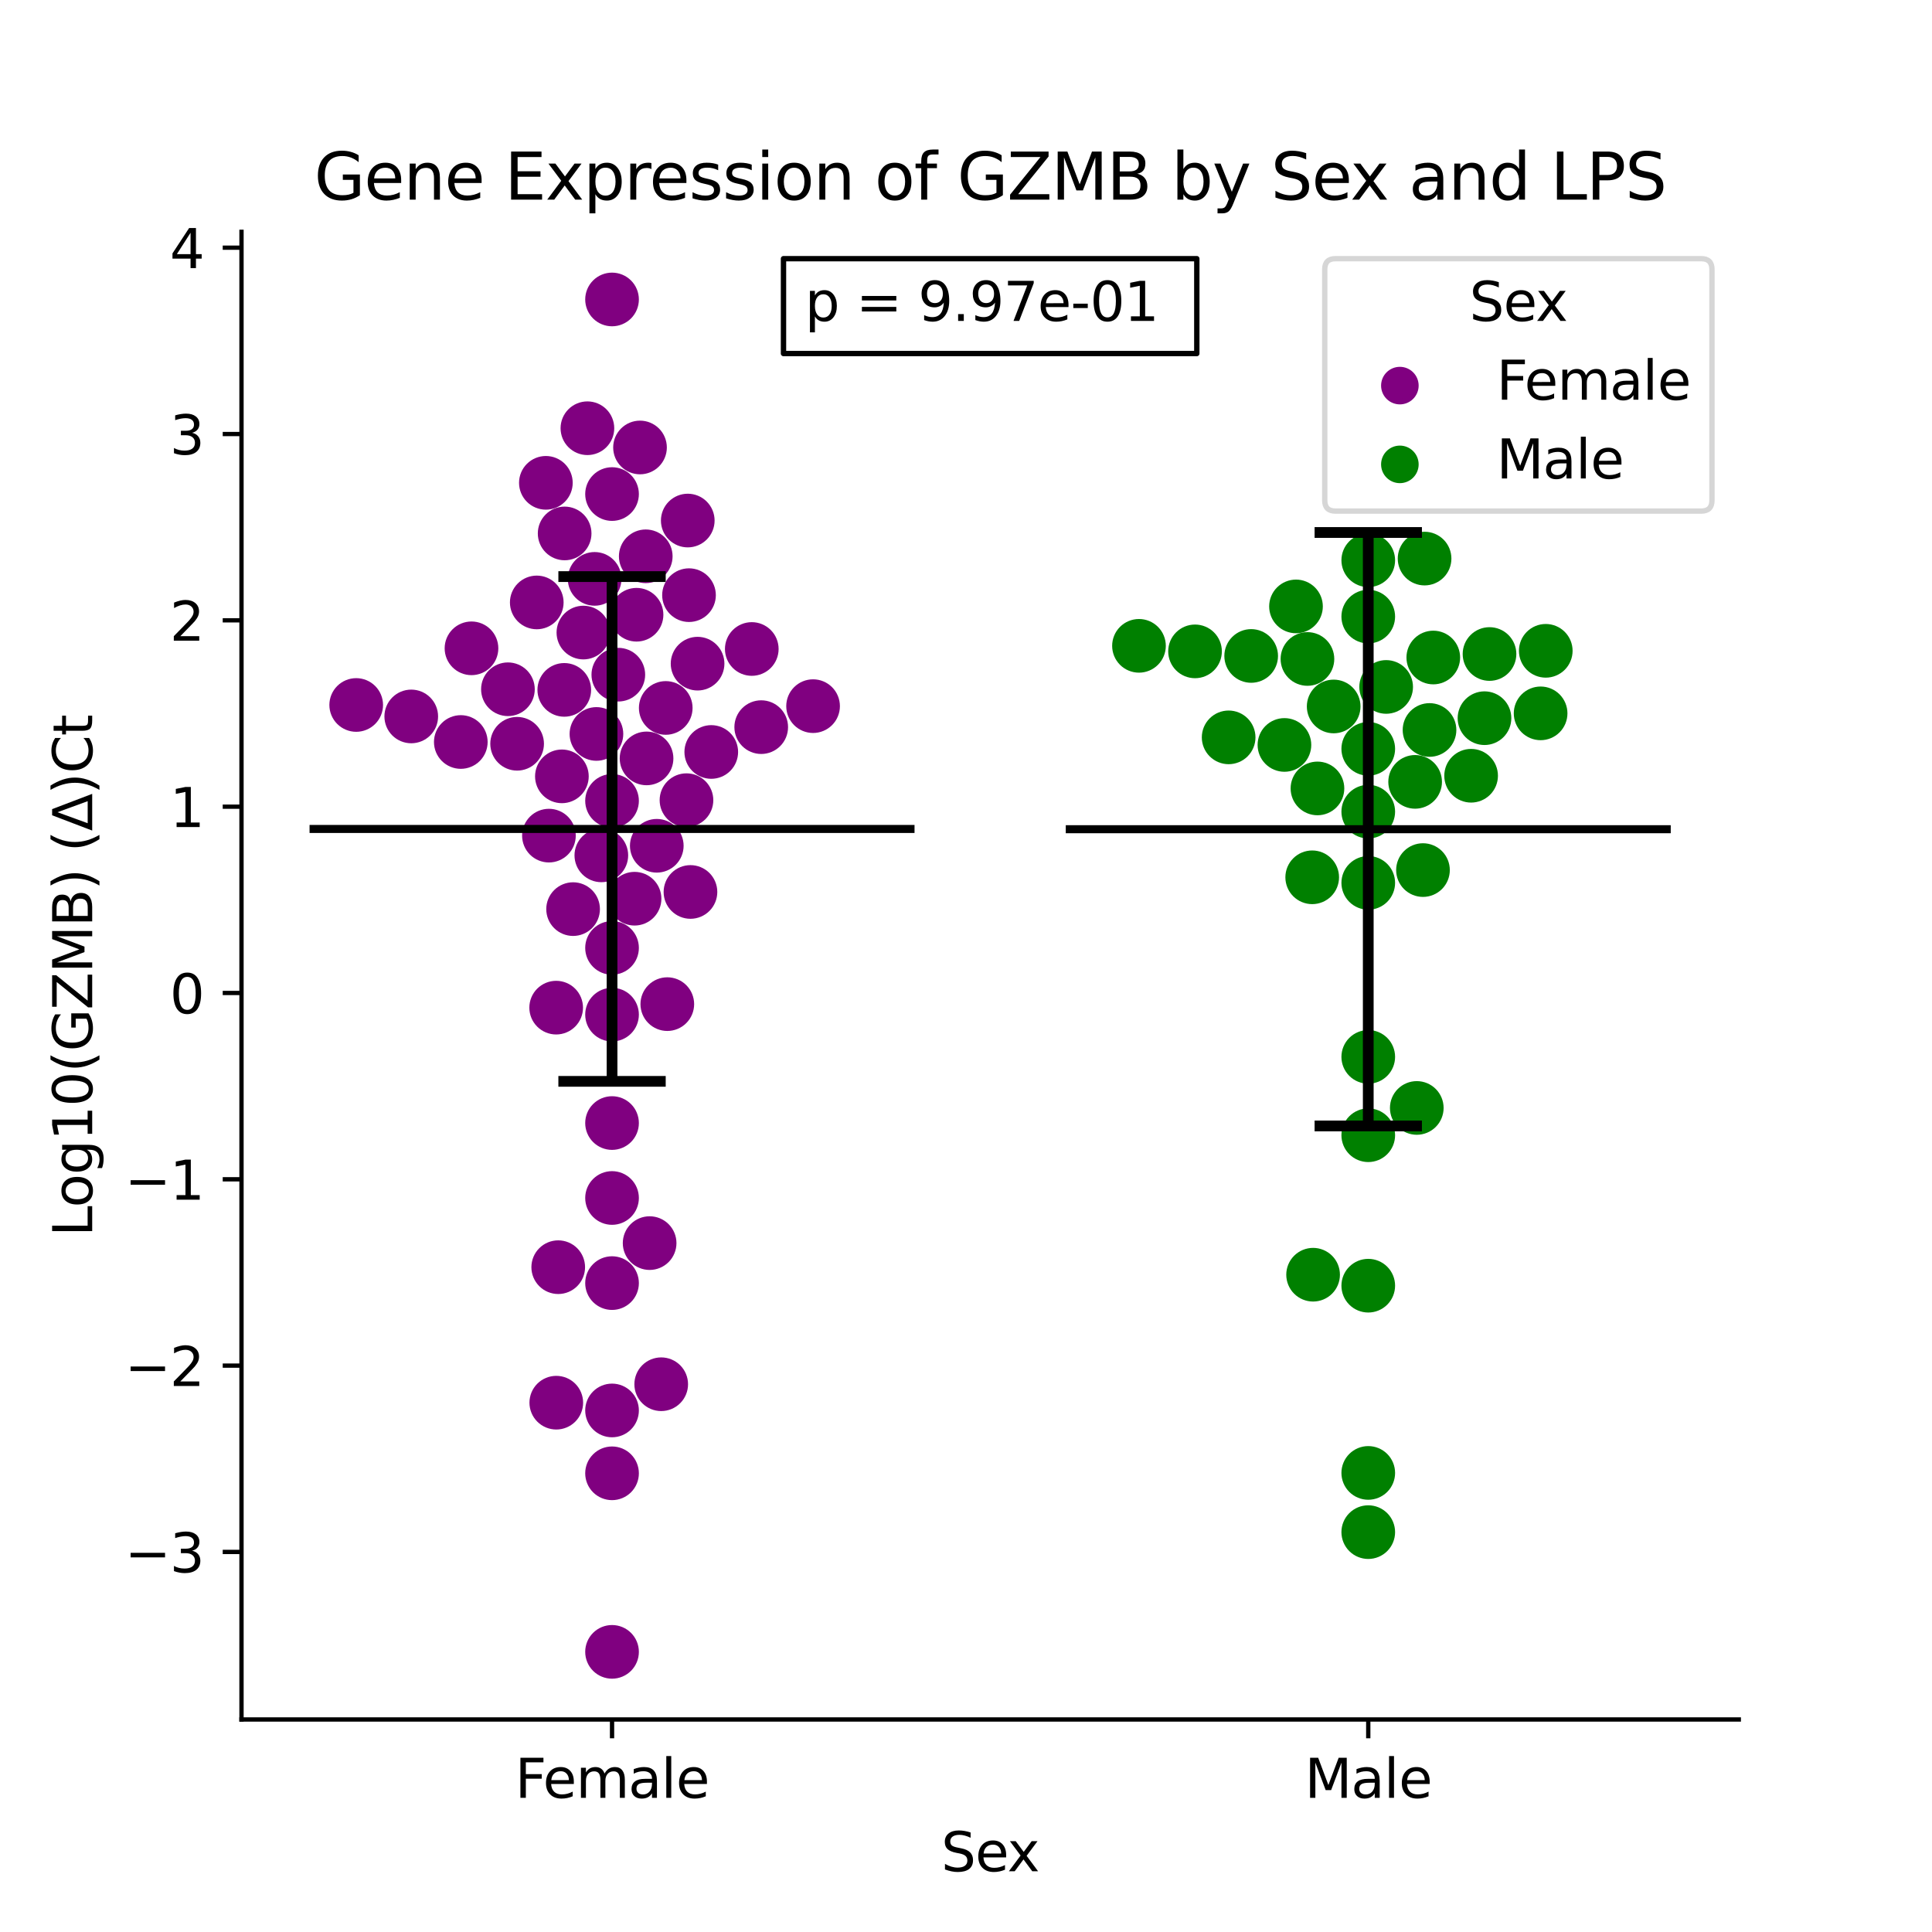 <?xml version="1.0" encoding="utf-8" standalone="no"?>
<!DOCTYPE svg PUBLIC "-//W3C//DTD SVG 1.1//EN"
  "http://www.w3.org/Graphics/SVG/1.1/DTD/svg11.dtd">
<svg xmlns:xlink="http://www.w3.org/1999/xlink" width="360pt" height="360pt" viewBox="0 0 360 360" xmlns="http://www.w3.org/2000/svg" version="1.1">
 <defs>
  <style type="text/css">*{stroke-linejoin: round; stroke-linecap: butt}</style>
 </defs>
 <g id="figure_1">
  <g id="patch_1">
   <path d="M 0 360 
L 360 360 
L 360 0 
L 0 0 
z
" style="fill: #ffffff"/>
  </g>
  <g id="axes_1">
   <g id="patch_2">
    <path d="M 45 320.4 
L 324 320.4 
L 324 43.2 
L 45 43.2 
z
" style="fill: #ffffff"/>
   </g>
   <g id="PathCollection_1">
    <defs>
     <path id="C0_0_807ecca14f" d="M 0 5 
C 1.326 5 2.598 4.473 3.536 3.536 
C 4.473 2.598 5 1.326 5 -0 
C 5 -1.326 4.473 -2.598 3.536 -3.536 
C 2.598 -4.473 1.326 -5 0 -5 
C -1.326 -5 -2.598 -4.473 -3.536 -3.536 
C -4.473 -2.598 -5 -1.326 -5 0 
C -5 1.326 -4.473 2.598 -3.536 3.536 
C -2.598 4.473 -1.326 5 0 5 
z
"/>
    </defs>
    <g clip-path="url(#paeb280b0a1)">
     <use xlink:href="#C0_0_807ecca14f" x="120.326" y="103.66" style="fill: #800080"/>
    </g>
    <g clip-path="url(#paeb280b0a1)">
     <use xlink:href="#C0_0_807ecca14f" x="105.213" y="99.398" style="fill: #800080"/>
    </g>
    <g clip-path="url(#paeb280b0a1)">
     <use xlink:href="#C0_0_807ecca14f" x="115.215" y="125.717" style="fill: #800080"/>
    </g>
    <g clip-path="url(#paeb280b0a1)">
     <use xlink:href="#C0_0_807ecca14f" x="103.635" y="187.76" style="fill: #800080"/>
    </g>
    <g clip-path="url(#paeb280b0a1)">
     <use xlink:href="#C0_0_807ecca14f" x="96.358" y="138.591" style="fill: #800080"/>
    </g>
    <g clip-path="url(#paeb280b0a1)">
     <use xlink:href="#C0_0_807ecca14f" x="114.045" y="209.264" style="fill: #800080"/>
    </g>
    <g clip-path="url(#paeb280b0a1)">
     <use xlink:href="#C0_0_807ecca14f" x="127.915" y="149.1" style="fill: #800080"/>
    </g>
    <g clip-path="url(#paeb280b0a1)">
     <use xlink:href="#C0_0_807ecca14f" x="94.645" y="128.433" style="fill: #800080"/>
    </g>
    <g clip-path="url(#paeb280b0a1)">
     <use xlink:href="#C0_0_807ecca14f" x="122.382" y="157.598" style="fill: #800080"/>
    </g>
    <g clip-path="url(#paeb280b0a1)">
     <use xlink:href="#C0_0_807ecca14f" x="66.374" y="131.362" style="fill: #800080"/>
    </g>
    <g clip-path="url(#paeb280b0a1)">
     <use xlink:href="#C0_0_807ecca14f" x="118.241" y="167.461" style="fill: #800080"/>
    </g>
    <g clip-path="url(#paeb280b0a1)">
     <use xlink:href="#C0_0_807ecca14f" x="76.631" y="133.498" style="fill: #800080"/>
    </g>
    <g clip-path="url(#paeb280b0a1)">
     <use xlink:href="#C0_0_807ecca14f" x="110.799" y="107.865" style="fill: #800080"/>
    </g>
    <g clip-path="url(#paeb280b0a1)">
     <use xlink:href="#C0_0_807ecca14f" x="114.045" y="189.061" style="fill: #800080"/>
    </g>
    <g clip-path="url(#paeb280b0a1)">
     <use xlink:href="#C0_0_807ecca14f" x="104.701" y="144.662" style="fill: #800080"/>
    </g>
    <g clip-path="url(#paeb280b0a1)">
     <use xlink:href="#C0_0_807ecca14f" x="141.842" y="135.492" style="fill: #800080"/>
    </g>
    <g clip-path="url(#paeb280b0a1)">
     <use xlink:href="#C0_0_807ecca14f" x="114.045" y="176.628" style="fill: #800080"/>
    </g>
    <g clip-path="url(#paeb280b0a1)">
     <use xlink:href="#C0_0_807ecca14f" x="124.343" y="187.105" style="fill: #800080"/>
    </g>
    <g clip-path="url(#paeb280b0a1)">
     <use xlink:href="#C0_0_807ecca14f" x="101.716" y="89.968" style="fill: #800080"/>
    </g>
    <g clip-path="url(#paeb280b0a1)">
     <use xlink:href="#C0_0_807ecca14f" x="104.018" y="236.121" style="fill: #800080"/>
    </g>
    <g clip-path="url(#paeb280b0a1)">
     <use xlink:href="#C0_0_807ecca14f" x="128.658" y="166.204" style="fill: #800080"/>
    </g>
    <g clip-path="url(#paeb280b0a1)">
     <use xlink:href="#C0_0_807ecca14f" x="132.534" y="140.119" style="fill: #800080"/>
    </g>
    <g clip-path="url(#paeb280b0a1)">
     <use xlink:href="#C0_0_807ecca14f" x="112.05" y="159.384" style="fill: #800080"/>
    </g>
    <g clip-path="url(#paeb280b0a1)">
     <use xlink:href="#C0_0_807ecca14f" x="128.386" y="110.899" style="fill: #800080"/>
    </g>
    <g clip-path="url(#paeb280b0a1)">
     <use xlink:href="#C0_0_807ecca14f" x="114.045" y="149.223" style="fill: #800080"/>
    </g>
    <g clip-path="url(#paeb280b0a1)">
     <use xlink:href="#C0_0_807ecca14f" x="120.476" y="141.318" style="fill: #800080"/>
    </g>
    <g clip-path="url(#paeb280b0a1)">
     <use xlink:href="#C0_0_807ecca14f" x="129.983" y="123.664" style="fill: #800080"/>
    </g>
    <g clip-path="url(#paeb280b0a1)">
     <use xlink:href="#C0_0_807ecca14f" x="123.207" y="257.932" style="fill: #800080"/>
    </g>
    <g clip-path="url(#paeb280b0a1)">
     <use xlink:href="#C0_0_807ecca14f" x="103.656" y="261.37" style="fill: #800080"/>
    </g>
    <g clip-path="url(#paeb280b0a1)">
     <use xlink:href="#C0_0_807ecca14f" x="151.505" y="131.58" style="fill: #800080"/>
    </g>
    <g clip-path="url(#paeb280b0a1)">
     <use xlink:href="#C0_0_807ecca14f" x="124.051" y="131.915" style="fill: #800080"/>
    </g>
    <g clip-path="url(#paeb280b0a1)">
     <use xlink:href="#C0_0_807ecca14f" x="114.045" y="92.061" style="fill: #800080"/>
    </g>
    <g clip-path="url(#paeb280b0a1)">
     <use xlink:href="#C0_0_807ecca14f" x="102.286" y="155.707" style="fill: #800080"/>
    </g>
    <g clip-path="url(#paeb280b0a1)">
     <use xlink:href="#C0_0_807ecca14f" x="118.61" y="114.548" style="fill: #800080"/>
    </g>
    <g clip-path="url(#paeb280b0a1)">
     <use xlink:href="#C0_0_807ecca14f" x="108.706" y="117.869" style="fill: #800080"/>
    </g>
    <g clip-path="url(#paeb280b0a1)">
     <use xlink:href="#C0_0_807ecca14f" x="121.049" y="231.636" style="fill: #800080"/>
    </g>
    <g clip-path="url(#paeb280b0a1)">
     <use xlink:href="#C0_0_807ecca14f" x="114.045" y="262.817" style="fill: #800080"/>
    </g>
    <g clip-path="url(#paeb280b0a1)">
     <use xlink:href="#C0_0_807ecca14f" x="114.045" y="307.8" style="fill: #800080"/>
    </g>
    <g clip-path="url(#paeb280b0a1)">
     <use xlink:href="#C0_0_807ecca14f" x="100.018" y="112.254" style="fill: #800080"/>
    </g>
    <g clip-path="url(#paeb280b0a1)">
     <use xlink:href="#C0_0_807ecca14f" x="106.788" y="169.401" style="fill: #800080"/>
    </g>
    <g clip-path="url(#paeb280b0a1)">
     <use xlink:href="#C0_0_807ecca14f" x="109.455" y="79.795" style="fill: #800080"/>
    </g>
    <g clip-path="url(#paeb280b0a1)">
     <use xlink:href="#C0_0_807ecca14f" x="87.855" y="120.805" style="fill: #800080"/>
    </g>
    <g clip-path="url(#paeb280b0a1)">
     <use xlink:href="#C0_0_807ecca14f" x="114.045" y="55.8" style="fill: #800080"/>
    </g>
    <g clip-path="url(#paeb280b0a1)">
     <use xlink:href="#C0_0_807ecca14f" x="114.045" y="239.087" style="fill: #800080"/>
    </g>
    <g clip-path="url(#paeb280b0a1)">
     <use xlink:href="#C0_0_807ecca14f" x="111.137" y="136.761" style="fill: #800080"/>
    </g>
    <g clip-path="url(#paeb280b0a1)">
     <use xlink:href="#C0_0_807ecca14f" x="85.864" y="138.261" style="fill: #800080"/>
    </g>
    <g clip-path="url(#paeb280b0a1)">
     <use xlink:href="#C0_0_807ecca14f" x="105.145" y="128.549" style="fill: #800080"/>
    </g>
    <g clip-path="url(#paeb280b0a1)">
     <use xlink:href="#C0_0_807ecca14f" x="119.257" y="83.38" style="fill: #800080"/>
    </g>
    <g clip-path="url(#paeb280b0a1)">
     <use xlink:href="#C0_0_807ecca14f" x="140.083" y="120.93" style="fill: #800080"/>
    </g>
    <g clip-path="url(#paeb280b0a1)">
     <use xlink:href="#C0_0_807ecca14f" x="128.155" y="96.997" style="fill: #800080"/>
    </g>
    <g clip-path="url(#paeb280b0a1)">
     <use xlink:href="#C0_0_807ecca14f" x="114.045" y="223.227" style="fill: #800080"/>
    </g>
    <g clip-path="url(#paeb280b0a1)">
     <use xlink:href="#C0_0_807ecca14f" x="114.045" y="274.53" style="fill: #800080"/>
    </g>
   </g>
   <g id="PathCollection_2">
    <defs>
     <path id="C1_0_16089262f3" d="M 0 5 
C 1.326 5 2.598 4.473 3.536 3.536 
C 4.473 2.598 5 1.326 5 -0 
C 5 -1.326 4.473 -2.598 3.536 -3.536 
C 2.598 -4.473 1.326 -5 0 -5 
C -1.326 -5 -2.598 -4.473 -3.536 -3.536 
C -4.473 -2.598 -5 -1.326 -5 0 
C -5 1.326 -4.473 2.598 -3.536 3.536 
C -2.598 4.473 -1.326 5 0 5 
z
"/>
    </defs>
    <g clip-path="url(#paeb280b0a1)">
     <use xlink:href="#C1_0_16089262f3" x="263.689" y="145.689" style="fill: #008000"/>
    </g>
    <g clip-path="url(#paeb280b0a1)">
     <use xlink:href="#C1_0_16089262f3" x="263.997" y="206.45" style="fill: #008000"/>
    </g>
    <g clip-path="url(#paeb280b0a1)">
     <use xlink:href="#C1_0_16089262f3" x="254.955" y="164.51" style="fill: #008000"/>
    </g>
    <g clip-path="url(#paeb280b0a1)">
     <use xlink:href="#C1_0_16089262f3" x="244.511" y="163.472" style="fill: #008000"/>
    </g>
    <g clip-path="url(#paeb280b0a1)">
     <use xlink:href="#C1_0_16089262f3" x="212.233" y="120.342" style="fill: #008000"/>
    </g>
    <g clip-path="url(#paeb280b0a1)">
     <use xlink:href="#C1_0_16089262f3" x="274.12" y="144.549" style="fill: #008000"/>
    </g>
    <g clip-path="url(#paeb280b0a1)">
     <use xlink:href="#C1_0_16089262f3" x="254.955" y="151.239" style="fill: #008000"/>
    </g>
    <g clip-path="url(#paeb280b0a1)">
     <use xlink:href="#C1_0_16089262f3" x="254.955" y="285.49" style="fill: #008000"/>
    </g>
    <g clip-path="url(#paeb280b0a1)">
     <use xlink:href="#C1_0_16089262f3" x="254.955" y="239.57" style="fill: #008000"/>
    </g>
    <g clip-path="url(#paeb280b0a1)">
     <use xlink:href="#C1_0_16089262f3" x="258.29" y="128.001" style="fill: #008000"/>
    </g>
    <g clip-path="url(#paeb280b0a1)">
     <use xlink:href="#C1_0_16089262f3" x="248.51" y="131.639" style="fill: #008000"/>
    </g>
    <g clip-path="url(#paeb280b0a1)">
     <use xlink:href="#C1_0_16089262f3" x="239.335" y="138.809" style="fill: #008000"/>
    </g>
    <g clip-path="url(#paeb280b0a1)">
     <use xlink:href="#C1_0_16089262f3" x="288.031" y="121.27" style="fill: #008000"/>
    </g>
    <g clip-path="url(#paeb280b0a1)">
     <use xlink:href="#C1_0_16089262f3" x="243.622" y="122.789" style="fill: #008000"/>
    </g>
    <g clip-path="url(#paeb280b0a1)">
     <use xlink:href="#C1_0_16089262f3" x="277.549" y="121.866" style="fill: #008000"/>
    </g>
    <g clip-path="url(#paeb280b0a1)">
     <use xlink:href="#C1_0_16089262f3" x="254.955" y="139.534" style="fill: #008000"/>
    </g>
    <g clip-path="url(#paeb280b0a1)">
     <use xlink:href="#C1_0_16089262f3" x="222.677" y="121.374" style="fill: #008000"/>
    </g>
    <g clip-path="url(#paeb280b0a1)">
     <use xlink:href="#C1_0_16089262f3" x="254.955" y="196.933" style="fill: #008000"/>
    </g>
    <g clip-path="url(#paeb280b0a1)">
     <use xlink:href="#C1_0_16089262f3" x="287.071" y="132.924" style="fill: #008000"/>
    </g>
    <g clip-path="url(#paeb280b0a1)">
     <use xlink:href="#C1_0_16089262f3" x="266.37" y="136.021" style="fill: #008000"/>
    </g>
    <g clip-path="url(#paeb280b0a1)">
     <use xlink:href="#C1_0_16089262f3" x="245.489" y="146.912" style="fill: #008000"/>
    </g>
    <g clip-path="url(#paeb280b0a1)">
     <use xlink:href="#C1_0_16089262f3" x="254.955" y="274.458" style="fill: #008000"/>
    </g>
    <g clip-path="url(#paeb280b0a1)">
     <use xlink:href="#C1_0_16089262f3" x="244.677" y="237.524" style="fill: #008000"/>
    </g>
    <g clip-path="url(#paeb280b0a1)">
     <use xlink:href="#C1_0_16089262f3" x="233.138" y="122.227" style="fill: #008000"/>
    </g>
    <g clip-path="url(#paeb280b0a1)">
     <use xlink:href="#C1_0_16089262f3" x="254.955" y="211.533" style="fill: #008000"/>
    </g>
    <g clip-path="url(#paeb280b0a1)">
     <use xlink:href="#C1_0_16089262f3" x="265.152" y="162.127" style="fill: #008000"/>
    </g>
    <g clip-path="url(#paeb280b0a1)">
     <use xlink:href="#C1_0_16089262f3" x="265.449" y="104.083" style="fill: #008000"/>
    </g>
    <g clip-path="url(#paeb280b0a1)">
     <use xlink:href="#C1_0_16089262f3" x="228.94" y="137.397" style="fill: #008000"/>
    </g>
    <g clip-path="url(#paeb280b0a1)">
     <use xlink:href="#C1_0_16089262f3" x="254.955" y="104.401" style="fill: #008000"/>
    </g>
    <g clip-path="url(#paeb280b0a1)">
     <use xlink:href="#C1_0_16089262f3" x="241.49" y="112.997" style="fill: #008000"/>
    </g>
    <g clip-path="url(#paeb280b0a1)">
     <use xlink:href="#C1_0_16089262f3" x="254.955" y="114.892" style="fill: #008000"/>
    </g>
    <g clip-path="url(#paeb280b0a1)">
     <use xlink:href="#C1_0_16089262f3" x="276.614" y="133.824" style="fill: #008000"/>
    </g>
    <g clip-path="url(#paeb280b0a1)">
     <use xlink:href="#C1_0_16089262f3" x="267.072" y="122.518" style="fill: #008000"/>
    </g>
   </g>
   <g id="PathCollection_3"/>
   <g id="PathCollection_4"/>
   <g id="matplotlib.axis_1">
    <g id="xtick_1">
     <g id="line2d_1">
      <defs>
       <path id="mc580e5d662" d="M 0 0 
L 0 3.5 
" style="stroke: #000000; stroke-width: 0.8"/>
      </defs>
      <g>
       <use xlink:href="#mc580e5d662" x="114.045" y="320.4" style="stroke: #000000; stroke-width: 0.8"/>
      </g>
     </g>
     <g id="text_1">
      <!-- Female -->
      <g transform="translate(95.968 334.998) scale(0.1 -0.1)">
       <defs>
        <path id="DejaVuSans-46" d="M 628 4666 
L 3309 4666 
L 3309 4134 
L 1259 4134 
L 1259 2759 
L 3109 2759 
L 3109 2228 
L 1259 2228 
L 1259 0 
L 628 0 
L 628 4666 
z
" transform="scale(0.016)"/>
        <path id="DejaVuSans-65" d="M 3597 1894 
L 3597 1613 
L 953 1613 
Q 991 1019 1311 708 
Q 1631 397 2203 397 
Q 2534 397 2845 478 
Q 3156 559 3463 722 
L 3463 178 
Q 3153 47 2828 -22 
Q 2503 -91 2169 -91 
Q 1331 -91 842 396 
Q 353 884 353 1716 
Q 353 2575 817 3079 
Q 1281 3584 2069 3584 
Q 2775 3584 3186 3129 
Q 3597 2675 3597 1894 
z
M 3022 2063 
Q 3016 2534 2758 2815 
Q 2500 3097 2075 3097 
Q 1594 3097 1305 2825 
Q 1016 2553 972 2059 
L 3022 2063 
z
" transform="scale(0.016)"/>
        <path id="DejaVuSans-6d" d="M 3328 2828 
Q 3544 3216 3844 3400 
Q 4144 3584 4550 3584 
Q 5097 3584 5394 3201 
Q 5691 2819 5691 2113 
L 5691 0 
L 5113 0 
L 5113 2094 
Q 5113 2597 4934 2840 
Q 4756 3084 4391 3084 
Q 3944 3084 3684 2787 
Q 3425 2491 3425 1978 
L 3425 0 
L 2847 0 
L 2847 2094 
Q 2847 2600 2669 2842 
Q 2491 3084 2119 3084 
Q 1678 3084 1418 2786 
Q 1159 2488 1159 1978 
L 1159 0 
L 581 0 
L 581 3500 
L 1159 3500 
L 1159 2956 
Q 1356 3278 1631 3431 
Q 1906 3584 2284 3584 
Q 2666 3584 2933 3390 
Q 3200 3197 3328 2828 
z
" transform="scale(0.016)"/>
        <path id="DejaVuSans-61" d="M 2194 1759 
Q 1497 1759 1228 1600 
Q 959 1441 959 1056 
Q 959 750 1161 570 
Q 1363 391 1709 391 
Q 2188 391 2477 730 
Q 2766 1069 2766 1631 
L 2766 1759 
L 2194 1759 
z
M 3341 1997 
L 3341 0 
L 2766 0 
L 2766 531 
Q 2569 213 2275 61 
Q 1981 -91 1556 -91 
Q 1019 -91 701 211 
Q 384 513 384 1019 
Q 384 1609 779 1909 
Q 1175 2209 1959 2209 
L 2766 2209 
L 2766 2266 
Q 2766 2663 2505 2880 
Q 2244 3097 1772 3097 
Q 1472 3097 1187 3025 
Q 903 2953 641 2809 
L 641 3341 
Q 956 3463 1253 3523 
Q 1550 3584 1831 3584 
Q 2591 3584 2966 3190 
Q 3341 2797 3341 1997 
z
" transform="scale(0.016)"/>
        <path id="DejaVuSans-6c" d="M 603 4863 
L 1178 4863 
L 1178 0 
L 603 0 
L 603 4863 
z
" transform="scale(0.016)"/>
       </defs>
       <use xlink:href="#DejaVuSans-46"/>
       <use xlink:href="#DejaVuSans-65" x="52.02"/>
       <use xlink:href="#DejaVuSans-6d" x="113.543"/>
       <use xlink:href="#DejaVuSans-61" x="210.955"/>
       <use xlink:href="#DejaVuSans-6c" x="272.234"/>
       <use xlink:href="#DejaVuSans-65" x="300.018"/>
      </g>
     </g>
    </g>
    <g id="xtick_2">
     <g id="line2d_2">
      <g>
       <use xlink:href="#mc580e5d662" x="254.955" y="320.4" style="stroke: #000000; stroke-width: 0.8"/>
      </g>
     </g>
     <g id="text_2">
      <!-- Male -->
      <g transform="translate(243.111 334.998) scale(0.1 -0.1)">
       <defs>
        <path id="DejaVuSans-4d" d="M 628 4666 
L 1569 4666 
L 2759 1491 
L 3956 4666 
L 4897 4666 
L 4897 0 
L 4281 0 
L 4281 4097 
L 3078 897 
L 2444 897 
L 1241 4097 
L 1241 0 
L 628 0 
L 628 4666 
z
" transform="scale(0.016)"/>
       </defs>
       <use xlink:href="#DejaVuSans-4d"/>
       <use xlink:href="#DejaVuSans-61" x="86.279"/>
       <use xlink:href="#DejaVuSans-6c" x="147.559"/>
       <use xlink:href="#DejaVuSans-65" x="175.342"/>
      </g>
     </g>
    </g>
    <g id="text_3">
     <!-- Sex -->
     <g transform="translate(175.377 348.677) scale(0.1 -0.1)">
      <defs>
       <path id="DejaVuSans-53" d="M 3425 4513 
L 3425 3897 
Q 3066 4069 2747 4153 
Q 2428 4238 2131 4238 
Q 1616 4238 1336 4038 
Q 1056 3838 1056 3469 
Q 1056 3159 1242 3001 
Q 1428 2844 1947 2747 
L 2328 2669 
Q 3034 2534 3370 2195 
Q 3706 1856 3706 1288 
Q 3706 609 3251 259 
Q 2797 -91 1919 -91 
Q 1588 -91 1214 -16 
Q 841 59 441 206 
L 441 856 
Q 825 641 1194 531 
Q 1563 422 1919 422 
Q 2459 422 2753 634 
Q 3047 847 3047 1241 
Q 3047 1584 2836 1778 
Q 2625 1972 2144 2069 
L 1759 2144 
Q 1053 2284 737 2584 
Q 422 2884 422 3419 
Q 422 4038 858 4394 
Q 1294 4750 2059 4750 
Q 2388 4750 2728 4690 
Q 3069 4631 3425 4513 
z
" transform="scale(0.016)"/>
       <path id="DejaVuSans-78" d="M 3513 3500 
L 2247 1797 
L 3578 0 
L 2900 0 
L 1881 1375 
L 863 0 
L 184 0 
L 1544 1831 
L 300 3500 
L 978 3500 
L 1906 2253 
L 2834 3500 
L 3513 3500 
z
" transform="scale(0.016)"/>
      </defs>
      <use xlink:href="#DejaVuSans-53"/>
      <use xlink:href="#DejaVuSans-65" x="63.477"/>
      <use xlink:href="#DejaVuSans-78" x="123.25"/>
     </g>
    </g>
   </g>
   <g id="matplotlib.axis_2">
    <g id="ytick_1">
     <g id="line2d_3">
      <defs>
       <path id="m197d82e01d" d="M 0 0 
L -3.5 0 
" style="stroke: #000000; stroke-width: 0.8"/>
      </defs>
      <g>
       <use xlink:href="#m197d82e01d" x="45" y="289.182" style="stroke: #000000; stroke-width: 0.8"/>
      </g>
     </g>
     <g id="text_4">
      <!-- −3 -->
      <g transform="translate(23.258 292.981) scale(0.1 -0.1)">
       <defs>
        <path id="DejaVuSans-2212" d="M 678 2272 
L 4684 2272 
L 4684 1741 
L 678 1741 
L 678 2272 
z
" transform="scale(0.016)"/>
        <path id="DejaVuSans-33" d="M 2597 2516 
Q 3050 2419 3304 2112 
Q 3559 1806 3559 1356 
Q 3559 666 3084 287 
Q 2609 -91 1734 -91 
Q 1441 -91 1130 -33 
Q 819 25 488 141 
L 488 750 
Q 750 597 1062 519 
Q 1375 441 1716 441 
Q 2309 441 2620 675 
Q 2931 909 2931 1356 
Q 2931 1769 2642 2001 
Q 2353 2234 1838 2234 
L 1294 2234 
L 1294 2753 
L 1863 2753 
Q 2328 2753 2575 2939 
Q 2822 3125 2822 3475 
Q 2822 3834 2567 4026 
Q 2313 4219 1838 4219 
Q 1578 4219 1281 4162 
Q 984 4106 628 3988 
L 628 4550 
Q 988 4650 1302 4700 
Q 1616 4750 1894 4750 
Q 2613 4750 3031 4423 
Q 3450 4097 3450 3541 
Q 3450 3153 3228 2886 
Q 3006 2619 2597 2516 
z
" transform="scale(0.016)"/>
       </defs>
       <use xlink:href="#DejaVuSans-2212"/>
       <use xlink:href="#DejaVuSans-33" x="83.789"/>
      </g>
     </g>
    </g>
    <g id="ytick_2">
     <g id="line2d_4">
      <g>
       <use xlink:href="#m197d82e01d" x="45" y="254.464" style="stroke: #000000; stroke-width: 0.8"/>
      </g>
     </g>
     <g id="text_5">
      <!-- −2 -->
      <g transform="translate(23.258 258.263) scale(0.1 -0.1)">
       <defs>
        <path id="DejaVuSans-32" d="M 1228 531 
L 3431 531 
L 3431 0 
L 469 0 
L 469 531 
Q 828 903 1448 1529 
Q 2069 2156 2228 2338 
Q 2531 2678 2651 2914 
Q 2772 3150 2772 3378 
Q 2772 3750 2511 3984 
Q 2250 4219 1831 4219 
Q 1534 4219 1204 4116 
Q 875 4013 500 3803 
L 500 4441 
Q 881 4594 1212 4672 
Q 1544 4750 1819 4750 
Q 2544 4750 2975 4387 
Q 3406 4025 3406 3419 
Q 3406 3131 3298 2873 
Q 3191 2616 2906 2266 
Q 2828 2175 2409 1742 
Q 1991 1309 1228 531 
z
" transform="scale(0.016)"/>
       </defs>
       <use xlink:href="#DejaVuSans-2212"/>
       <use xlink:href="#DejaVuSans-32" x="83.789"/>
      </g>
     </g>
    </g>
    <g id="ytick_3">
     <g id="line2d_5">
      <g>
       <use xlink:href="#m197d82e01d" x="45" y="219.745" style="stroke: #000000; stroke-width: 0.8"/>
      </g>
     </g>
     <g id="text_6">
      <!-- −1 -->
      <g transform="translate(23.258 223.545) scale(0.1 -0.1)">
       <defs>
        <path id="DejaVuSans-31" d="M 794 531 
L 1825 531 
L 1825 4091 
L 703 3866 
L 703 4441 
L 1819 4666 
L 2450 4666 
L 2450 531 
L 3481 531 
L 3481 0 
L 794 0 
L 794 531 
z
" transform="scale(0.016)"/>
       </defs>
       <use xlink:href="#DejaVuSans-2212"/>
       <use xlink:href="#DejaVuSans-31" x="83.789"/>
      </g>
     </g>
    </g>
    <g id="ytick_4">
     <g id="line2d_6">
      <g>
       <use xlink:href="#m197d82e01d" x="45" y="185.027" style="stroke: #000000; stroke-width: 0.8"/>
      </g>
     </g>
     <g id="text_7">
      <!-- 0 -->
      <g transform="translate(31.637 188.827) scale(0.1 -0.1)">
       <defs>
        <path id="DejaVuSans-30" d="M 2034 4250 
Q 1547 4250 1301 3770 
Q 1056 3291 1056 2328 
Q 1056 1369 1301 889 
Q 1547 409 2034 409 
Q 2525 409 2770 889 
Q 3016 1369 3016 2328 
Q 3016 3291 2770 3770 
Q 2525 4250 2034 4250 
z
M 2034 4750 
Q 2819 4750 3233 4129 
Q 3647 3509 3647 2328 
Q 3647 1150 3233 529 
Q 2819 -91 2034 -91 
Q 1250 -91 836 529 
Q 422 1150 422 2328 
Q 422 3509 836 4129 
Q 1250 4750 2034 4750 
z
" transform="scale(0.016)"/>
       </defs>
       <use xlink:href="#DejaVuSans-30"/>
      </g>
     </g>
    </g>
    <g id="ytick_5">
     <g id="line2d_7">
      <g>
       <use xlink:href="#m197d82e01d" x="45" y="150.309" style="stroke: #000000; stroke-width: 0.8"/>
      </g>
     </g>
     <g id="text_8">
      <!-- 1 -->
      <g transform="translate(31.637 154.109) scale(0.1 -0.1)">
       <use xlink:href="#DejaVuSans-31"/>
      </g>
     </g>
    </g>
    <g id="ytick_6">
     <g id="line2d_8">
      <g>
       <use xlink:href="#m197d82e01d" x="45" y="115.591" style="stroke: #000000; stroke-width: 0.8"/>
      </g>
     </g>
     <g id="text_9">
      <!-- 2 -->
      <g transform="translate(31.637 119.39) scale(0.1 -0.1)">
       <use xlink:href="#DejaVuSans-32"/>
      </g>
     </g>
    </g>
    <g id="ytick_7">
     <g id="line2d_9">
      <g>
       <use xlink:href="#m197d82e01d" x="45" y="80.873" style="stroke: #000000; stroke-width: 0.8"/>
      </g>
     </g>
     <g id="text_10">
      <!-- 3 -->
      <g transform="translate(31.637 84.672) scale(0.1 -0.1)">
       <use xlink:href="#DejaVuSans-33"/>
      </g>
     </g>
    </g>
    <g id="ytick_8">
     <g id="line2d_10">
      <g>
       <use xlink:href="#m197d82e01d" x="45" y="46.155" style="stroke: #000000; stroke-width: 0.8"/>
      </g>
     </g>
     <g id="text_11">
      <!-- 4 -->
      <g transform="translate(31.637 49.954) scale(0.1 -0.1)">
       <defs>
        <path id="DejaVuSans-34" d="M 2419 4116 
L 825 1625 
L 2419 1625 
L 2419 4116 
z
M 2253 4666 
L 3047 4666 
L 3047 1625 
L 3713 1625 
L 3713 1100 
L 3047 1100 
L 3047 0 
L 2419 0 
L 2419 1100 
L 313 1100 
L 313 1709 
L 2253 4666 
z
" transform="scale(0.016)"/>
       </defs>
       <use xlink:href="#DejaVuSans-34"/>
      </g>
     </g>
    </g>
    <g id="text_12">
     <!-- Log10(GZMB) (Δ)Ct -->
     <g transform="translate(17.178 230.402) rotate(-90) scale(0.1 -0.1)">
      <defs>
       <path id="DejaVuSans-4c" d="M 628 4666 
L 1259 4666 
L 1259 531 
L 3531 531 
L 3531 0 
L 628 0 
L 628 4666 
z
" transform="scale(0.016)"/>
       <path id="DejaVuSans-6f" d="M 1959 3097 
Q 1497 3097 1228 2736 
Q 959 2375 959 1747 
Q 959 1119 1226 758 
Q 1494 397 1959 397 
Q 2419 397 2687 759 
Q 2956 1122 2956 1747 
Q 2956 2369 2687 2733 
Q 2419 3097 1959 3097 
z
M 1959 3584 
Q 2709 3584 3137 3096 
Q 3566 2609 3566 1747 
Q 3566 888 3137 398 
Q 2709 -91 1959 -91 
Q 1206 -91 779 398 
Q 353 888 353 1747 
Q 353 2609 779 3096 
Q 1206 3584 1959 3584 
z
" transform="scale(0.016)"/>
       <path id="DejaVuSans-67" d="M 2906 1791 
Q 2906 2416 2648 2759 
Q 2391 3103 1925 3103 
Q 1463 3103 1205 2759 
Q 947 2416 947 1791 
Q 947 1169 1205 825 
Q 1463 481 1925 481 
Q 2391 481 2648 825 
Q 2906 1169 2906 1791 
z
M 3481 434 
Q 3481 -459 3084 -895 
Q 2688 -1331 1869 -1331 
Q 1566 -1331 1297 -1286 
Q 1028 -1241 775 -1147 
L 775 -588 
Q 1028 -725 1275 -790 
Q 1522 -856 1778 -856 
Q 2344 -856 2625 -561 
Q 2906 -266 2906 331 
L 2906 616 
Q 2728 306 2450 153 
Q 2172 0 1784 0 
Q 1141 0 747 490 
Q 353 981 353 1791 
Q 353 2603 747 3093 
Q 1141 3584 1784 3584 
Q 2172 3584 2450 3431 
Q 2728 3278 2906 2969 
L 2906 3500 
L 3481 3500 
L 3481 434 
z
" transform="scale(0.016)"/>
       <path id="DejaVuSans-28" d="M 1984 4856 
Q 1566 4138 1362 3434 
Q 1159 2731 1159 2009 
Q 1159 1288 1364 580 
Q 1569 -128 1984 -844 
L 1484 -844 
Q 1016 -109 783 600 
Q 550 1309 550 2009 
Q 550 2706 781 3412 
Q 1013 4119 1484 4856 
L 1984 4856 
z
" transform="scale(0.016)"/>
       <path id="DejaVuSans-47" d="M 3809 666 
L 3809 1919 
L 2778 1919 
L 2778 2438 
L 4434 2438 
L 4434 434 
Q 4069 175 3628 42 
Q 3188 -91 2688 -91 
Q 1594 -91 976 548 
Q 359 1188 359 2328 
Q 359 3472 976 4111 
Q 1594 4750 2688 4750 
Q 3144 4750 3555 4637 
Q 3966 4525 4313 4306 
L 4313 3634 
Q 3963 3931 3569 4081 
Q 3175 4231 2741 4231 
Q 1884 4231 1454 3753 
Q 1025 3275 1025 2328 
Q 1025 1384 1454 906 
Q 1884 428 2741 428 
Q 3075 428 3337 486 
Q 3600 544 3809 666 
z
" transform="scale(0.016)"/>
       <path id="DejaVuSans-5a" d="M 359 4666 
L 4025 4666 
L 4025 4184 
L 1075 531 
L 4097 531 
L 4097 0 
L 288 0 
L 288 481 
L 3238 4134 
L 359 4134 
L 359 4666 
z
" transform="scale(0.016)"/>
       <path id="DejaVuSans-42" d="M 1259 2228 
L 1259 519 
L 2272 519 
Q 2781 519 3026 730 
Q 3272 941 3272 1375 
Q 3272 1813 3026 2020 
Q 2781 2228 2272 2228 
L 1259 2228 
z
M 1259 4147 
L 1259 2741 
L 2194 2741 
Q 2656 2741 2882 2914 
Q 3109 3088 3109 3444 
Q 3109 3797 2882 3972 
Q 2656 4147 2194 4147 
L 1259 4147 
z
M 628 4666 
L 2241 4666 
Q 2963 4666 3353 4366 
Q 3744 4066 3744 3513 
Q 3744 3084 3544 2831 
Q 3344 2578 2956 2516 
Q 3422 2416 3680 2098 
Q 3938 1781 3938 1306 
Q 3938 681 3513 340 
Q 3088 0 2303 0 
L 628 0 
L 628 4666 
z
" transform="scale(0.016)"/>
       <path id="DejaVuSans-29" d="M 513 4856 
L 1013 4856 
Q 1481 4119 1714 3412 
Q 1947 2706 1947 2009 
Q 1947 1309 1714 600 
Q 1481 -109 1013 -844 
L 513 -844 
Q 928 -128 1133 580 
Q 1338 1288 1338 2009 
Q 1338 2731 1133 3434 
Q 928 4138 513 4856 
z
" transform="scale(0.016)"/>
       <path id="DejaVuSans-20" transform="scale(0.016)"/>
       <path id="DejaVuSans-394" d="M 2188 4044 
L 906 525 
L 3472 525 
L 2188 4044 
z
M 50 0 
L 1831 4666 
L 2547 4666 
L 4325 0 
L 50 0 
z
" transform="scale(0.016)"/>
       <path id="DejaVuSans-43" d="M 4122 4306 
L 4122 3641 
Q 3803 3938 3442 4084 
Q 3081 4231 2675 4231 
Q 1875 4231 1450 3742 
Q 1025 3253 1025 2328 
Q 1025 1406 1450 917 
Q 1875 428 2675 428 
Q 3081 428 3442 575 
Q 3803 722 4122 1019 
L 4122 359 
Q 3791 134 3420 21 
Q 3050 -91 2638 -91 
Q 1578 -91 968 557 
Q 359 1206 359 2328 
Q 359 3453 968 4101 
Q 1578 4750 2638 4750 
Q 3056 4750 3426 4639 
Q 3797 4528 4122 4306 
z
" transform="scale(0.016)"/>
       <path id="DejaVuSans-74" d="M 1172 4494 
L 1172 3500 
L 2356 3500 
L 2356 3053 
L 1172 3053 
L 1172 1153 
Q 1172 725 1289 603 
Q 1406 481 1766 481 
L 2356 481 
L 2356 0 
L 1766 0 
Q 1100 0 847 248 
Q 594 497 594 1153 
L 594 3053 
L 172 3053 
L 172 3500 
L 594 3500 
L 594 4494 
L 1172 4494 
z
" transform="scale(0.016)"/>
      </defs>
      <use xlink:href="#DejaVuSans-4c"/>
      <use xlink:href="#DejaVuSans-6f" x="53.963"/>
      <use xlink:href="#DejaVuSans-67" x="115.145"/>
      <use xlink:href="#DejaVuSans-31" x="178.621"/>
      <use xlink:href="#DejaVuSans-30" x="242.244"/>
      <use xlink:href="#DejaVuSans-28" x="305.867"/>
      <use xlink:href="#DejaVuSans-47" x="344.881"/>
      <use xlink:href="#DejaVuSans-5a" x="422.371"/>
      <use xlink:href="#DejaVuSans-4d" x="490.877"/>
      <use xlink:href="#DejaVuSans-42" x="577.156"/>
      <use xlink:href="#DejaVuSans-29" x="645.76"/>
      <use xlink:href="#DejaVuSans-20" x="684.773"/>
      <use xlink:href="#DejaVuSans-28" x="716.561"/>
      <use xlink:href="#DejaVuSans-394" x="755.574"/>
      <use xlink:href="#DejaVuSans-29" x="823.982"/>
      <use xlink:href="#DejaVuSans-43" x="862.996"/>
      <use xlink:href="#DejaVuSans-74" x="932.82"/>
     </g>
    </g>
   </g>
   <g id="LineCollection_1">
    <path d="M 114.045 201.493 
L 114.045 107.438 
" clip-path="url(#paeb280b0a1)" style="fill: none; stroke: #000000; stroke-width: 2"/>
   </g>
   <g id="line2d_11">
    <defs>
     <path id="m332cead728" d="M 10 0 
L -10 -0 
" style="stroke: #000000; stroke-width: 2"/>
    </defs>
    <g clip-path="url(#paeb280b0a1)">
     <use xlink:href="#m332cead728" x="114.045" y="201.493" style="stroke: #000000; stroke-width: 2"/>
    </g>
   </g>
   <g id="line2d_12">
    <g clip-path="url(#paeb280b0a1)">
     <use xlink:href="#m332cead728" x="114.045" y="107.438" style="stroke: #000000; stroke-width: 2"/>
    </g>
   </g>
   <g id="LineCollection_2">
    <path d="M 254.955 209.802 
L 254.955 99.22 
" clip-path="url(#paeb280b0a1)" style="fill: none; stroke: #000000; stroke-width: 2"/>
   </g>
   <g id="line2d_13">
    <g clip-path="url(#paeb280b0a1)">
     <use xlink:href="#m332cead728" x="254.955" y="209.802" style="stroke: #000000; stroke-width: 2"/>
    </g>
   </g>
   <g id="line2d_14">
    <g clip-path="url(#paeb280b0a1)">
     <use xlink:href="#m332cead728" x="254.955" y="99.22" style="stroke: #000000; stroke-width: 2"/>
    </g>
   </g>
   <g id="LineCollection_3">
    <path d="M 57.682 154.466 
L 170.409 154.466 
" clip-path="url(#paeb280b0a1)" style="fill: none; stroke: #000000; stroke-width: 1.5"/>
   </g>
   <g id="LineCollection_4">
    <path d="M 198.591 154.511 
L 311.318 154.511 
" clip-path="url(#paeb280b0a1)" style="fill: none; stroke: #000000; stroke-width: 1.5"/>
   </g>
   <g id="patch_3">
    <path d="M 45 320.4 
L 45 43.2 
" style="fill: none; stroke: #000000; stroke-width: 0.8; stroke-linejoin: miter; stroke-linecap: square"/>
   </g>
   <g id="patch_4">
    <path d="M 45 320.4 
L 324 320.4 
" style="fill: none; stroke: #000000; stroke-width: 0.8; stroke-linejoin: miter; stroke-linecap: square"/>
   </g>
   <g id="text_13">
    <!-- Gene Expression of GZMB by Sex and LPS -->
    <g transform="translate(58.548 37.2) scale(0.12 -0.12)">
     <defs>
      <path id="DejaVuSans-6e" d="M 3513 2113 
L 3513 0 
L 2938 0 
L 2938 2094 
Q 2938 2591 2744 2837 
Q 2550 3084 2163 3084 
Q 1697 3084 1428 2787 
Q 1159 2491 1159 1978 
L 1159 0 
L 581 0 
L 581 3500 
L 1159 3500 
L 1159 2956 
Q 1366 3272 1645 3428 
Q 1925 3584 2291 3584 
Q 2894 3584 3203 3211 
Q 3513 2838 3513 2113 
z
" transform="scale(0.016)"/>
      <path id="DejaVuSans-45" d="M 628 4666 
L 3578 4666 
L 3578 4134 
L 1259 4134 
L 1259 2753 
L 3481 2753 
L 3481 2222 
L 1259 2222 
L 1259 531 
L 3634 531 
L 3634 0 
L 628 0 
L 628 4666 
z
" transform="scale(0.016)"/>
      <path id="DejaVuSans-70" d="M 1159 525 
L 1159 -1331 
L 581 -1331 
L 581 3500 
L 1159 3500 
L 1159 2969 
Q 1341 3281 1617 3432 
Q 1894 3584 2278 3584 
Q 2916 3584 3314 3078 
Q 3713 2572 3713 1747 
Q 3713 922 3314 415 
Q 2916 -91 2278 -91 
Q 1894 -91 1617 61 
Q 1341 213 1159 525 
z
M 3116 1747 
Q 3116 2381 2855 2742 
Q 2594 3103 2138 3103 
Q 1681 3103 1420 2742 
Q 1159 2381 1159 1747 
Q 1159 1113 1420 752 
Q 1681 391 2138 391 
Q 2594 391 2855 752 
Q 3116 1113 3116 1747 
z
" transform="scale(0.016)"/>
      <path id="DejaVuSans-72" d="M 2631 2963 
Q 2534 3019 2420 3045 
Q 2306 3072 2169 3072 
Q 1681 3072 1420 2755 
Q 1159 2438 1159 1844 
L 1159 0 
L 581 0 
L 581 3500 
L 1159 3500 
L 1159 2956 
Q 1341 3275 1631 3429 
Q 1922 3584 2338 3584 
Q 2397 3584 2469 3576 
Q 2541 3569 2628 3553 
L 2631 2963 
z
" transform="scale(0.016)"/>
      <path id="DejaVuSans-73" d="M 2834 3397 
L 2834 2853 
Q 2591 2978 2328 3040 
Q 2066 3103 1784 3103 
Q 1356 3103 1142 2972 
Q 928 2841 928 2578 
Q 928 2378 1081 2264 
Q 1234 2150 1697 2047 
L 1894 2003 
Q 2506 1872 2764 1633 
Q 3022 1394 3022 966 
Q 3022 478 2636 193 
Q 2250 -91 1575 -91 
Q 1294 -91 989 -36 
Q 684 19 347 128 
L 347 722 
Q 666 556 975 473 
Q 1284 391 1588 391 
Q 1994 391 2212 530 
Q 2431 669 2431 922 
Q 2431 1156 2273 1281 
Q 2116 1406 1581 1522 
L 1381 1569 
Q 847 1681 609 1914 
Q 372 2147 372 2553 
Q 372 3047 722 3315 
Q 1072 3584 1716 3584 
Q 2034 3584 2315 3537 
Q 2597 3491 2834 3397 
z
" transform="scale(0.016)"/>
      <path id="DejaVuSans-69" d="M 603 3500 
L 1178 3500 
L 1178 0 
L 603 0 
L 603 3500 
z
M 603 4863 
L 1178 4863 
L 1178 4134 
L 603 4134 
L 603 4863 
z
" transform="scale(0.016)"/>
      <path id="DejaVuSans-66" d="M 2375 4863 
L 2375 4384 
L 1825 4384 
Q 1516 4384 1395 4259 
Q 1275 4134 1275 3809 
L 1275 3500 
L 2222 3500 
L 2222 3053 
L 1275 3053 
L 1275 0 
L 697 0 
L 697 3053 
L 147 3053 
L 147 3500 
L 697 3500 
L 697 3744 
Q 697 4328 969 4595 
Q 1241 4863 1831 4863 
L 2375 4863 
z
" transform="scale(0.016)"/>
      <path id="DejaVuSans-62" d="M 3116 1747 
Q 3116 2381 2855 2742 
Q 2594 3103 2138 3103 
Q 1681 3103 1420 2742 
Q 1159 2381 1159 1747 
Q 1159 1113 1420 752 
Q 1681 391 2138 391 
Q 2594 391 2855 752 
Q 3116 1113 3116 1747 
z
M 1159 2969 
Q 1341 3281 1617 3432 
Q 1894 3584 2278 3584 
Q 2916 3584 3314 3078 
Q 3713 2572 3713 1747 
Q 3713 922 3314 415 
Q 2916 -91 2278 -91 
Q 1894 -91 1617 61 
Q 1341 213 1159 525 
L 1159 0 
L 581 0 
L 581 4863 
L 1159 4863 
L 1159 2969 
z
" transform="scale(0.016)"/>
      <path id="DejaVuSans-79" d="M 2059 -325 
Q 1816 -950 1584 -1140 
Q 1353 -1331 966 -1331 
L 506 -1331 
L 506 -850 
L 844 -850 
Q 1081 -850 1212 -737 
Q 1344 -625 1503 -206 
L 1606 56 
L 191 3500 
L 800 3500 
L 1894 763 
L 2988 3500 
L 3597 3500 
L 2059 -325 
z
" transform="scale(0.016)"/>
      <path id="DejaVuSans-64" d="M 2906 2969 
L 2906 4863 
L 3481 4863 
L 3481 0 
L 2906 0 
L 2906 525 
Q 2725 213 2448 61 
Q 2172 -91 1784 -91 
Q 1150 -91 751 415 
Q 353 922 353 1747 
Q 353 2572 751 3078 
Q 1150 3584 1784 3584 
Q 2172 3584 2448 3432 
Q 2725 3281 2906 2969 
z
M 947 1747 
Q 947 1113 1208 752 
Q 1469 391 1925 391 
Q 2381 391 2643 752 
Q 2906 1113 2906 1747 
Q 2906 2381 2643 2742 
Q 2381 3103 1925 3103 
Q 1469 3103 1208 2742 
Q 947 2381 947 1747 
z
" transform="scale(0.016)"/>
      <path id="DejaVuSans-50" d="M 1259 4147 
L 1259 2394 
L 2053 2394 
Q 2494 2394 2734 2622 
Q 2975 2850 2975 3272 
Q 2975 3691 2734 3919 
Q 2494 4147 2053 4147 
L 1259 4147 
z
M 628 4666 
L 2053 4666 
Q 2838 4666 3239 4311 
Q 3641 3956 3641 3272 
Q 3641 2581 3239 2228 
Q 2838 1875 2053 1875 
L 1259 1875 
L 1259 0 
L 628 0 
L 628 4666 
z
" transform="scale(0.016)"/>
     </defs>
     <use xlink:href="#DejaVuSans-47"/>
     <use xlink:href="#DejaVuSans-65" x="77.49"/>
     <use xlink:href="#DejaVuSans-6e" x="139.014"/>
     <use xlink:href="#DejaVuSans-65" x="202.393"/>
     <use xlink:href="#DejaVuSans-20" x="263.916"/>
     <use xlink:href="#DejaVuSans-45" x="295.703"/>
     <use xlink:href="#DejaVuSans-78" x="358.887"/>
     <use xlink:href="#DejaVuSans-70" x="418.066"/>
     <use xlink:href="#DejaVuSans-72" x="481.543"/>
     <use xlink:href="#DejaVuSans-65" x="520.406"/>
     <use xlink:href="#DejaVuSans-73" x="581.93"/>
     <use xlink:href="#DejaVuSans-73" x="634.029"/>
     <use xlink:href="#DejaVuSans-69" x="686.129"/>
     <use xlink:href="#DejaVuSans-6f" x="713.912"/>
     <use xlink:href="#DejaVuSans-6e" x="775.094"/>
     <use xlink:href="#DejaVuSans-20" x="838.473"/>
     <use xlink:href="#DejaVuSans-6f" x="870.26"/>
     <use xlink:href="#DejaVuSans-66" x="931.441"/>
     <use xlink:href="#DejaVuSans-20" x="966.646"/>
     <use xlink:href="#DejaVuSans-47" x="998.434"/>
     <use xlink:href="#DejaVuSans-5a" x="1075.924"/>
     <use xlink:href="#DejaVuSans-4d" x="1144.43"/>
     <use xlink:href="#DejaVuSans-42" x="1230.709"/>
     <use xlink:href="#DejaVuSans-20" x="1299.312"/>
     <use xlink:href="#DejaVuSans-62" x="1331.1"/>
     <use xlink:href="#DejaVuSans-79" x="1394.576"/>
     <use xlink:href="#DejaVuSans-20" x="1453.756"/>
     <use xlink:href="#DejaVuSans-53" x="1485.543"/>
     <use xlink:href="#DejaVuSans-65" x="1549.02"/>
     <use xlink:href="#DejaVuSans-78" x="1608.793"/>
     <use xlink:href="#DejaVuSans-20" x="1667.973"/>
     <use xlink:href="#DejaVuSans-61" x="1699.76"/>
     <use xlink:href="#DejaVuSans-6e" x="1761.039"/>
     <use xlink:href="#DejaVuSans-64" x="1824.418"/>
     <use xlink:href="#DejaVuSans-20" x="1887.895"/>
     <use xlink:href="#DejaVuSans-4c" x="1919.682"/>
     <use xlink:href="#DejaVuSans-50" x="1975.395"/>
     <use xlink:href="#DejaVuSans-53" x="2035.697"/>
    </g>
   </g>
   <g id="patch_5">
    <path d="M 145.993 65.878 
L 223.007 65.878 
L 223.007 48.2 
L 145.993 48.2 
z
" style="fill: #ffffff; stroke: #000000; stroke-linejoin: miter"/>
   </g>
   <g id="text_14">
    <!-- p = 9.97e-01  -->
    <g transform="translate(149.993 59.798) scale(0.1 -0.1)">
     <defs>
      <path id="DejaVuSans-3d" d="M 678 2906 
L 4684 2906 
L 4684 2381 
L 678 2381 
L 678 2906 
z
M 678 1631 
L 4684 1631 
L 4684 1100 
L 678 1100 
L 678 1631 
z
" transform="scale(0.016)"/>
      <path id="DejaVuSans-39" d="M 703 97 
L 703 672 
Q 941 559 1184 500 
Q 1428 441 1663 441 
Q 2288 441 2617 861 
Q 2947 1281 2994 2138 
Q 2813 1869 2534 1725 
Q 2256 1581 1919 1581 
Q 1219 1581 811 2004 
Q 403 2428 403 3163 
Q 403 3881 828 4315 
Q 1253 4750 1959 4750 
Q 2769 4750 3195 4129 
Q 3622 3509 3622 2328 
Q 3622 1225 3098 567 
Q 2575 -91 1691 -91 
Q 1453 -91 1209 -44 
Q 966 3 703 97 
z
M 1959 2075 
Q 2384 2075 2632 2365 
Q 2881 2656 2881 3163 
Q 2881 3666 2632 3958 
Q 2384 4250 1959 4250 
Q 1534 4250 1286 3958 
Q 1038 3666 1038 3163 
Q 1038 2656 1286 2365 
Q 1534 2075 1959 2075 
z
" transform="scale(0.016)"/>
      <path id="DejaVuSans-2e" d="M 684 794 
L 1344 794 
L 1344 0 
L 684 0 
L 684 794 
z
" transform="scale(0.016)"/>
      <path id="DejaVuSans-37" d="M 525 4666 
L 3525 4666 
L 3525 4397 
L 1831 0 
L 1172 0 
L 2766 4134 
L 525 4134 
L 525 4666 
z
" transform="scale(0.016)"/>
      <path id="DejaVuSans-2d" d="M 313 2009 
L 1997 2009 
L 1997 1497 
L 313 1497 
L 313 2009 
z
" transform="scale(0.016)"/>
     </defs>
     <use xlink:href="#DejaVuSans-70"/>
     <use xlink:href="#DejaVuSans-20" x="63.477"/>
     <use xlink:href="#DejaVuSans-3d" x="95.264"/>
     <use xlink:href="#DejaVuSans-20" x="179.053"/>
     <use xlink:href="#DejaVuSans-39" x="210.84"/>
     <use xlink:href="#DejaVuSans-2e" x="274.463"/>
     <use xlink:href="#DejaVuSans-39" x="306.25"/>
     <use xlink:href="#DejaVuSans-37" x="369.873"/>
     <use xlink:href="#DejaVuSans-65" x="433.496"/>
     <use xlink:href="#DejaVuSans-2d" x="495.02"/>
     <use xlink:href="#DejaVuSans-30" x="531.104"/>
     <use xlink:href="#DejaVuSans-31" x="594.727"/>
     <use xlink:href="#DejaVuSans-20" x="658.35"/>
    </g>
   </g>
   <g id="legend_1">
    <g id="patch_6">
     <path d="M 248.845 95.234 
L 317 95.234 
Q 319 95.234 319 93.234 
L 319 50.2 
Q 319 48.2 317 48.2 
L 248.845 48.2 
Q 246.845 48.2 246.845 50.2 
L 246.845 93.234 
Q 246.845 95.234 248.845 95.234 
z
" style="fill: #ffffff; opacity: 0.8; stroke: #cccccc; stroke-linejoin: miter"/>
    </g>
    <g id="text_15">
     <!-- Sex -->
     <g transform="translate(273.8 59.798) scale(0.1 -0.1)">
      <use xlink:href="#DejaVuSans-53"/>
      <use xlink:href="#DejaVuSans-65" x="63.477"/>
      <use xlink:href="#DejaVuSans-78" x="123.25"/>
     </g>
    </g>
    <g id="PathCollection_5">
     <defs>
      <path id="m679c5d2f19" d="M 0 3 
C 0.796 3 1.559 2.684 2.121 2.121 
C 2.684 1.559 3 0.796 3 0 
C 3 -0.796 2.684 -1.559 2.121 -2.121 
C 1.559 -2.684 0.796 -3 0 -3 
C -0.796 -3 -1.559 -2.684 -2.121 -2.121 
C -2.684 -1.559 -3 -0.796 -3 0 
C -3 0.796 -2.684 1.559 -2.121 2.121 
C -1.559 2.684 -0.796 3 0 3 
z
" style="stroke: #800080"/>
     </defs>
     <g>
      <use xlink:href="#m679c5d2f19" x="260.845" y="71.852" style="fill: #800080; stroke: #800080"/>
     </g>
    </g>
    <g id="text_16">
     <!-- Female -->
     <g transform="translate(278.845 74.477) scale(0.1 -0.1)">
      <use xlink:href="#DejaVuSans-46"/>
      <use xlink:href="#DejaVuSans-65" x="52.02"/>
      <use xlink:href="#DejaVuSans-6d" x="113.543"/>
      <use xlink:href="#DejaVuSans-61" x="210.955"/>
      <use xlink:href="#DejaVuSans-6c" x="272.234"/>
      <use xlink:href="#DejaVuSans-65" x="300.018"/>
     </g>
    </g>
    <g id="PathCollection_6">
     <defs>
      <path id="md3ccfeba90" d="M 0 3 
C 0.796 3 1.559 2.684 2.121 2.121 
C 2.684 1.559 3 0.796 3 0 
C 3 -0.796 2.684 -1.559 2.121 -2.121 
C 1.559 -2.684 0.796 -3 0 -3 
C -0.796 -3 -1.559 -2.684 -2.121 -2.121 
C -2.684 -1.559 -3 -0.796 -3 0 
C -3 0.796 -2.684 1.559 -2.121 2.121 
C -1.559 2.684 -0.796 3 0 3 
z
" style="stroke: #008000"/>
     </defs>
     <g>
      <use xlink:href="#md3ccfeba90" x="260.845" y="86.53" style="fill: #008000; stroke: #008000"/>
     </g>
    </g>
    <g id="text_17">
     <!-- Male -->
     <g transform="translate(278.845 89.155) scale(0.1 -0.1)">
      <use xlink:href="#DejaVuSans-4d"/>
      <use xlink:href="#DejaVuSans-61" x="86.279"/>
      <use xlink:href="#DejaVuSans-6c" x="147.559"/>
      <use xlink:href="#DejaVuSans-65" x="175.342"/>
     </g>
    </g>
   </g>
  </g>
 </g>
 <defs>
  <clipPath id="paeb280b0a1">
   <rect x="45" y="43.2" width="279" height="277.2"/>
  </clipPath>
 </defs>
</svg>
